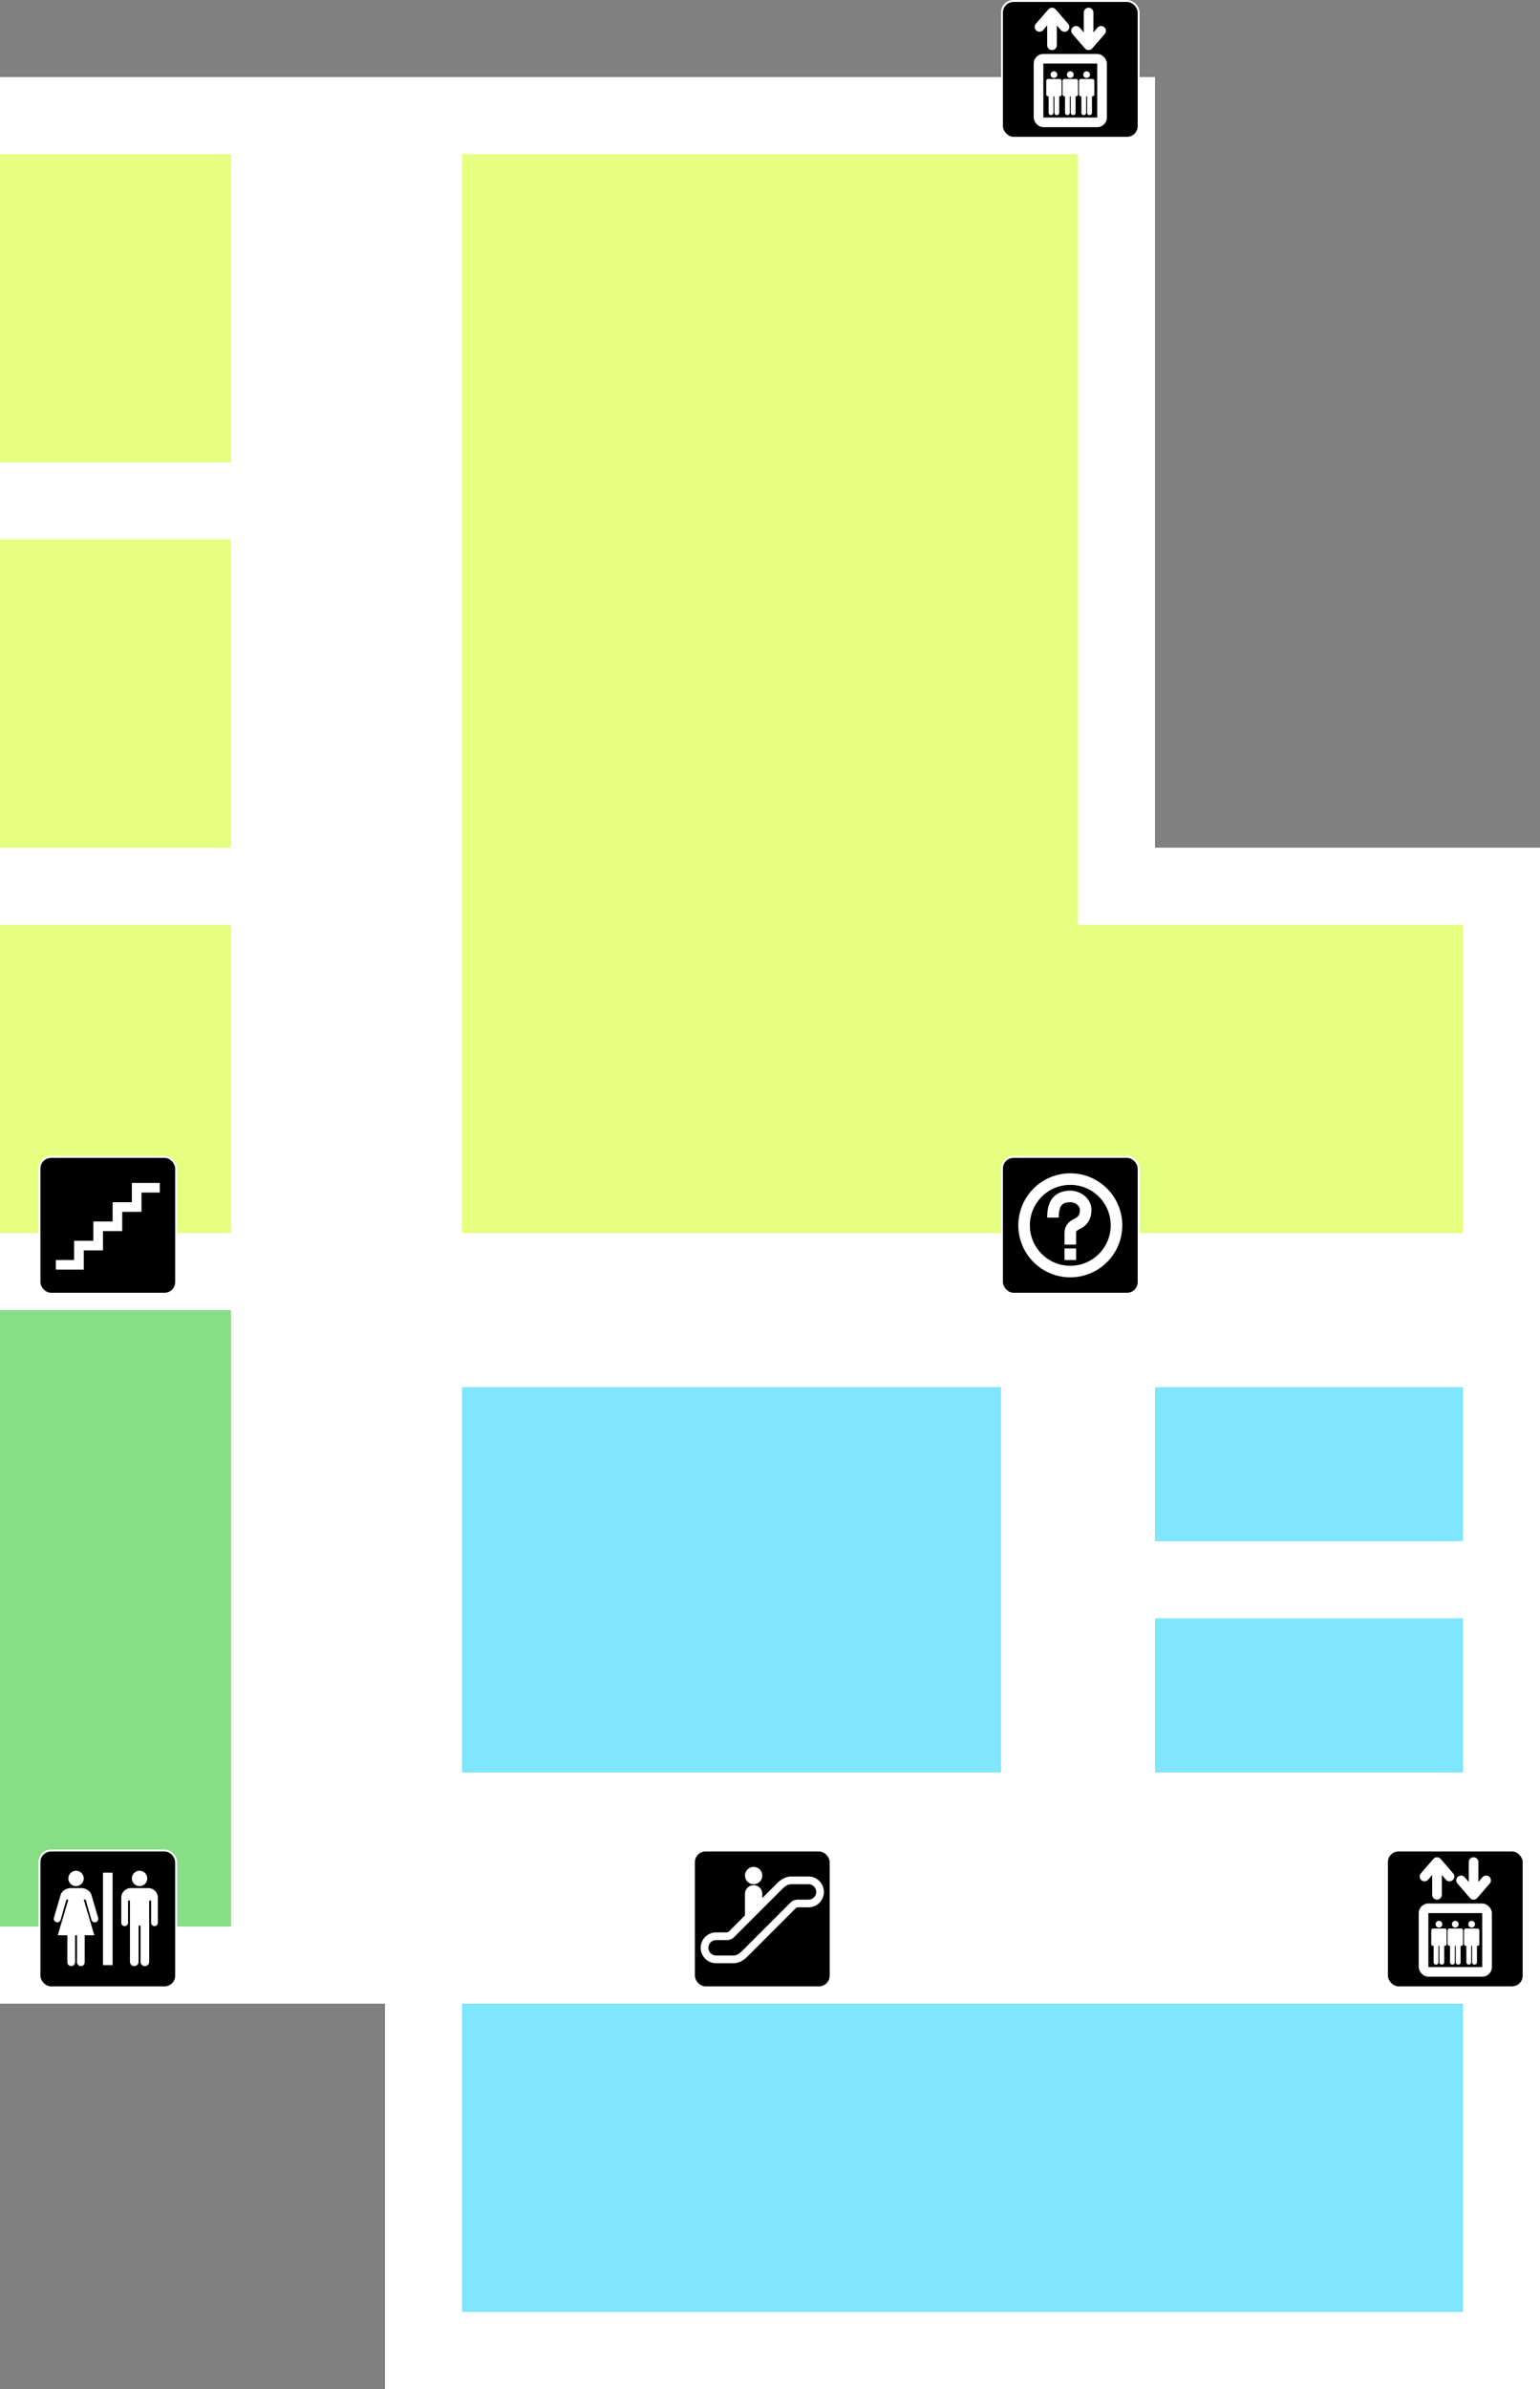 <?xml version="1.0" encoding="UTF-8" standalone="no"?>
<!-- Created with Inkscape (http://www.inkscape.org/) -->

<svg
   width="200mm"
   height="310mm"
   viewBox="0 0 200 310"
   version="1.1"
   id="svg1"
   xmlns:xlink="http://www.w3.org/1999/xlink"
   xmlns="http://www.w3.org/2000/svg"
   xmlns:svg="http://www.w3.org/2000/svg">
  <rect x="0" y="0" width="200" height="310" fill="#808080" stroke="none"/>
  <defs
     id="defs1">
    <symbol
       id="AigaSymbols.svg:Escalator_Inv">
      <title
         id="title47">Escalator</title>
      <rect
         x="0.5"
         y="0.5"
         width="71"
         height="71"
         ry="6"
         style="stroke:#ffffff"
         id="rect47" />
      <path
         d="m 55,28 c -1,0 -2,0 -3,1 L 27,54 c -2,2 -4,3 -6,3 h -9 a 6,6 0 1 1 0,-12 h 5 c 1,0 2,0 3,-1 L 45,19 c 2,-2 4,-3 6,-3 h 9 a 6,6 0 1 1 0,12 z"
         style="fill:none;stroke:#ffffff;stroke-width:4"
         id="path48" />
      <path
         d="m 27,35 9,-9 v -3 a 4.5,4.5 0 0 0 -9,0 z"
         style="fill:#ffffff;stroke:none"
         id="path49" />
      <circle
         cx="31.5"
         cy="13.5"
         r="4.5"
         style="fill:#ffffff;stroke:none"
         id="circle49" />
    </symbol>
    <symbol
       id="AigaSymbols.svg:Stairs_Inv">
      <title
         id="title62">Stairs</title>
      <rect
         x="0.5"
         y="0.5"
         width="71"
         height="71"
         ry="6"
         style="stroke:#ffffff"
         id="rect62" />
      <path
         d="m 9,56.5 h 12 v -10 h 10 v -10 h 10 v -10 h 10 v -10 h 12"
         style="fill:none;stroke:#ffffff;stroke-width:5"
         id="path63" />
    </symbol>
    <symbol
       id="AigaSymbols.svg:Elevator_Inv">
      <title
         id="title75">Elevator</title>
      <rect
         x="0.5"
         y="0.5"
         width="71"
         height="71"
         ry="6"
         style="stroke:#ffffff"
         id="rect75" />
      <g
         style="fill:none;stroke:#ffffff;stroke-width:5;stroke-linecap:round;stroke-linejoin:round"
         id="g76">
        <!-- Arrow up -->
        <path
           d="M 26.5,23.5 V 6.5 M 20,14 26.5,6.5 33,14"
           id="path75" />
        <!-- Arrow down -->
        <path
           d="m 45.5,6.5 v 17 M 39,16 45.5,23.5 52,16"
           id="path76" />
      </g>
      <rect
         x="17"
         y="28"
         width="38"
         height="38"
         ry="5"
         style="fill:#ffffff;stroke:none"
         id="rect76" />
      <rect
         x="22"
         y="33"
         width="28"
         height="28"
         style="stroke:none"
         id="rect77" />
      <g
         id="person2"
         style="fill:#ffffff;stroke:none">
        <circle
           cx="27.5"
           cy="38.75"
           r="1.75"
           id="circle77" />
        <path
           d="m 24.5,41 a 1,1 0 0 0 -1,1 v 7 a 1,1 0 0 0 1,1 h 0.25 v 8.5 a 1.25,1.25 0 1 0 2.5,0 V 50 h 0.5 v 8.5 a 1.25,1.25 0 1 0 2.5,0 V 50 h 0.25 a 1,1 0 0 0 1,-1 v -7 a 1,1 0 0 0 -1,-1 z"
           id="path77" />
      </g>
      <use
         x="8.5"
         xlink:href="#person2"
         id="use77" />
      <use
         x="17"
         xlink:href="#person2"
         id="use78" />
    </symbol>
    <symbol
       id="AigaSymbols.svg:Toilets_Inv">
      <title
         id="title83">Toilets</title>
      <rect
         x="0.5"
         y="0.5"
         width="71"
         height="71"
         ry="6"
         style="stroke:#ffffff"
         id="rect83" />
      <g
         style="fill:#ffffff;stroke:none"
         id="g85">
        <!-- Divider -->
        <rect
           x="33.5"
           y="12"
           width="5"
           height="48"
           id="rect84" />
        <!-- Woman -->
        <circle
           cx="19.5"
           cy="15"
           r="4"
           id="circle84" />
        <path
           d="m 19,44.5 v 14 a 2,2 0 0 1 -4,0 v -14 H 10 L 15.5,26 h -1 l -3,10.5 A 1.821,1.821 0 0 1 8,35.5 l 3.5,-12 A 5.7,4.6 0 0 1 17,20 h 5 a 5.7,4.6 0 0 1 5.5,3.5 l 3.5,12 a 1.821,1.821 0 0 1 -3.5,1 L 24.5,26 h -1 L 29,44.5 h -5 v 14 a 2,2 0 0 1 -4,0 v -14 z"
           id="path84" />
        <!-- Man -->
        <circle
           cx="52.5"
           cy="15"
           r="4"
           id="circle85" />
        <path
           d="m 43,25 v 13 a 1.75,1.75 0 0 0 3.5,0 V 26.5 h 1 v 31.75 a 2.25,2.25 0 0 0 4.5,0 V 39.5 h 1 v 18.75 a 2.25,2.25 0 0 0 4.5,0 V 26.5 h 1 V 38 A 1.75,1.75 0 0 0 62,38 V 25 a 5,5 0 0 0 -5,-5 h -9 a 5,5 0 0 0 -5,5 z"
           id="path85" />
      </g>
    </symbol>
    <symbol
       id="AigaSymbols.svg:Information_Inv">
      <title
         id="title126">Information</title>
      <rect
         x="0.5"
         y="0.5"
         width="71"
         height="71"
         ry="6"
         style="stroke:#ffffff"
         id="rect127" />
      <circle
         cx="36"
         cy="36"
         r="24"
         style="fill:none;stroke:#ffffff;stroke-width:6"
         id="circle127" />
      <path
         d="m 27,32 c 0,-5 1,-11 9,-11 4,0 8,3 8,7 0,4 -2,6 -4,7 -2,1 -4,2 -4,5 0,3 0,6 0,6"
         style="fill:none;stroke:#ffffff;stroke-width:6"
         id="path127" />
      <rect
         x="33"
         y="48"
         width="6"
         height="6"
         style="fill:#ffffff;stroke:none"
         id="rect128" />
    </symbol>
  </defs>
  <g
     id="layer1"
     transform="translate(-50,-40)">
    <path
       style="fill:#ffffff;stroke-width:0.1"
       d="m 50,50 h 150 v 100 h 50 V 350 H 100 V 300 H 50 Z"
       id="path1" />
    <g
       id="g2">
      <path
         style="fill:#e5ff80;stroke-width:0.1"
         d="m 50,60 h 30 v 40 H 50 Z"
         id="path2" />
      <path
         style="fill:#e5ff80;stroke-width:0.1"
         d="m 50,110 h 30 v 40 H 50 Z"
         id="path3" />
      <path
         style="fill:#e5ff80;stroke-width:0.1"
         d="m 50,160 h 30 v 40 H 50 Z"
         id="path4" />
      <path
         style="fill:#e5ff80;stroke-width:0.1"
         d="m 110,60 h 80 v 100 h 50 v 40 H 110 Z"
         id="path5" />
      <path
         style="fill:#87de87;stroke-width:0.1"
         d="m 50,210 h 30 v 80 H 50 Z"
         id="path6" />
      <path
         style="fill:#80e5ff;stroke-width:0.1"
         d="m 110,300 v 40 h 130 v -40 z"
         id="path7" />
      <path
         style="fill:#80e5ff;stroke-width:0.1"
         d="m 200,250 h 40 v 20 h -40 z"
         id="path8" />
      <path
         style="fill:#80e5ff;stroke-width:0.1"
         d="m 180,220 v 50 h -70 v -50 z"
         id="path9" />
      <path
         style="fill:#80e5ff;stroke-width:0.1"
         d="m 200,220 h 40 v 20 h -40 z"
         id="path10" />
    </g>
    <g
       id="g1">
      <use
         xlink:href="#AigaSymbols.svg:Escalator_Inv"
         style="fill:#000000;stroke:#000000"
         id="use1"
         transform="matrix(0.25,0,0,0.25,140,280)" />
      <use
         xlink:href="#AigaSymbols.svg:Stairs_Inv"
         style="fill:#000000;stroke:#000000"
         id="use1-6"
         transform="matrix(0.25,0,0,0.25,55,190)" />
      <use
         xlink:href="#AigaSymbols.svg:Elevator_Inv"
         style="fill:#000000;stroke:#000000"
         id="use1-2"
         transform="matrix(0.25,0,0,0.25,230,280)" />
      <use
         xlink:href="#AigaSymbols.svg:Toilets_Inv"
         style="fill:#000000;stroke:#000000"
         id="use1-5"
         transform="matrix(0.25,0,0,0.25,55,280)" />
      <use
         xlink:href="#AigaSymbols.svg:Elevator_Inv"
         style="fill:#000000;stroke:#000000"
         id="use2"
         transform="matrix(0.25,0,0,0.25,180,40)" />
      <use
         xlink:href="#AigaSymbols.svg:Information_Inv"
         style="fill:#000000;stroke:#000000"
         id="use1-29"
         transform="matrix(0.25,0,0,0.25,180,190)" />
    </g>
  </g>
</svg>
